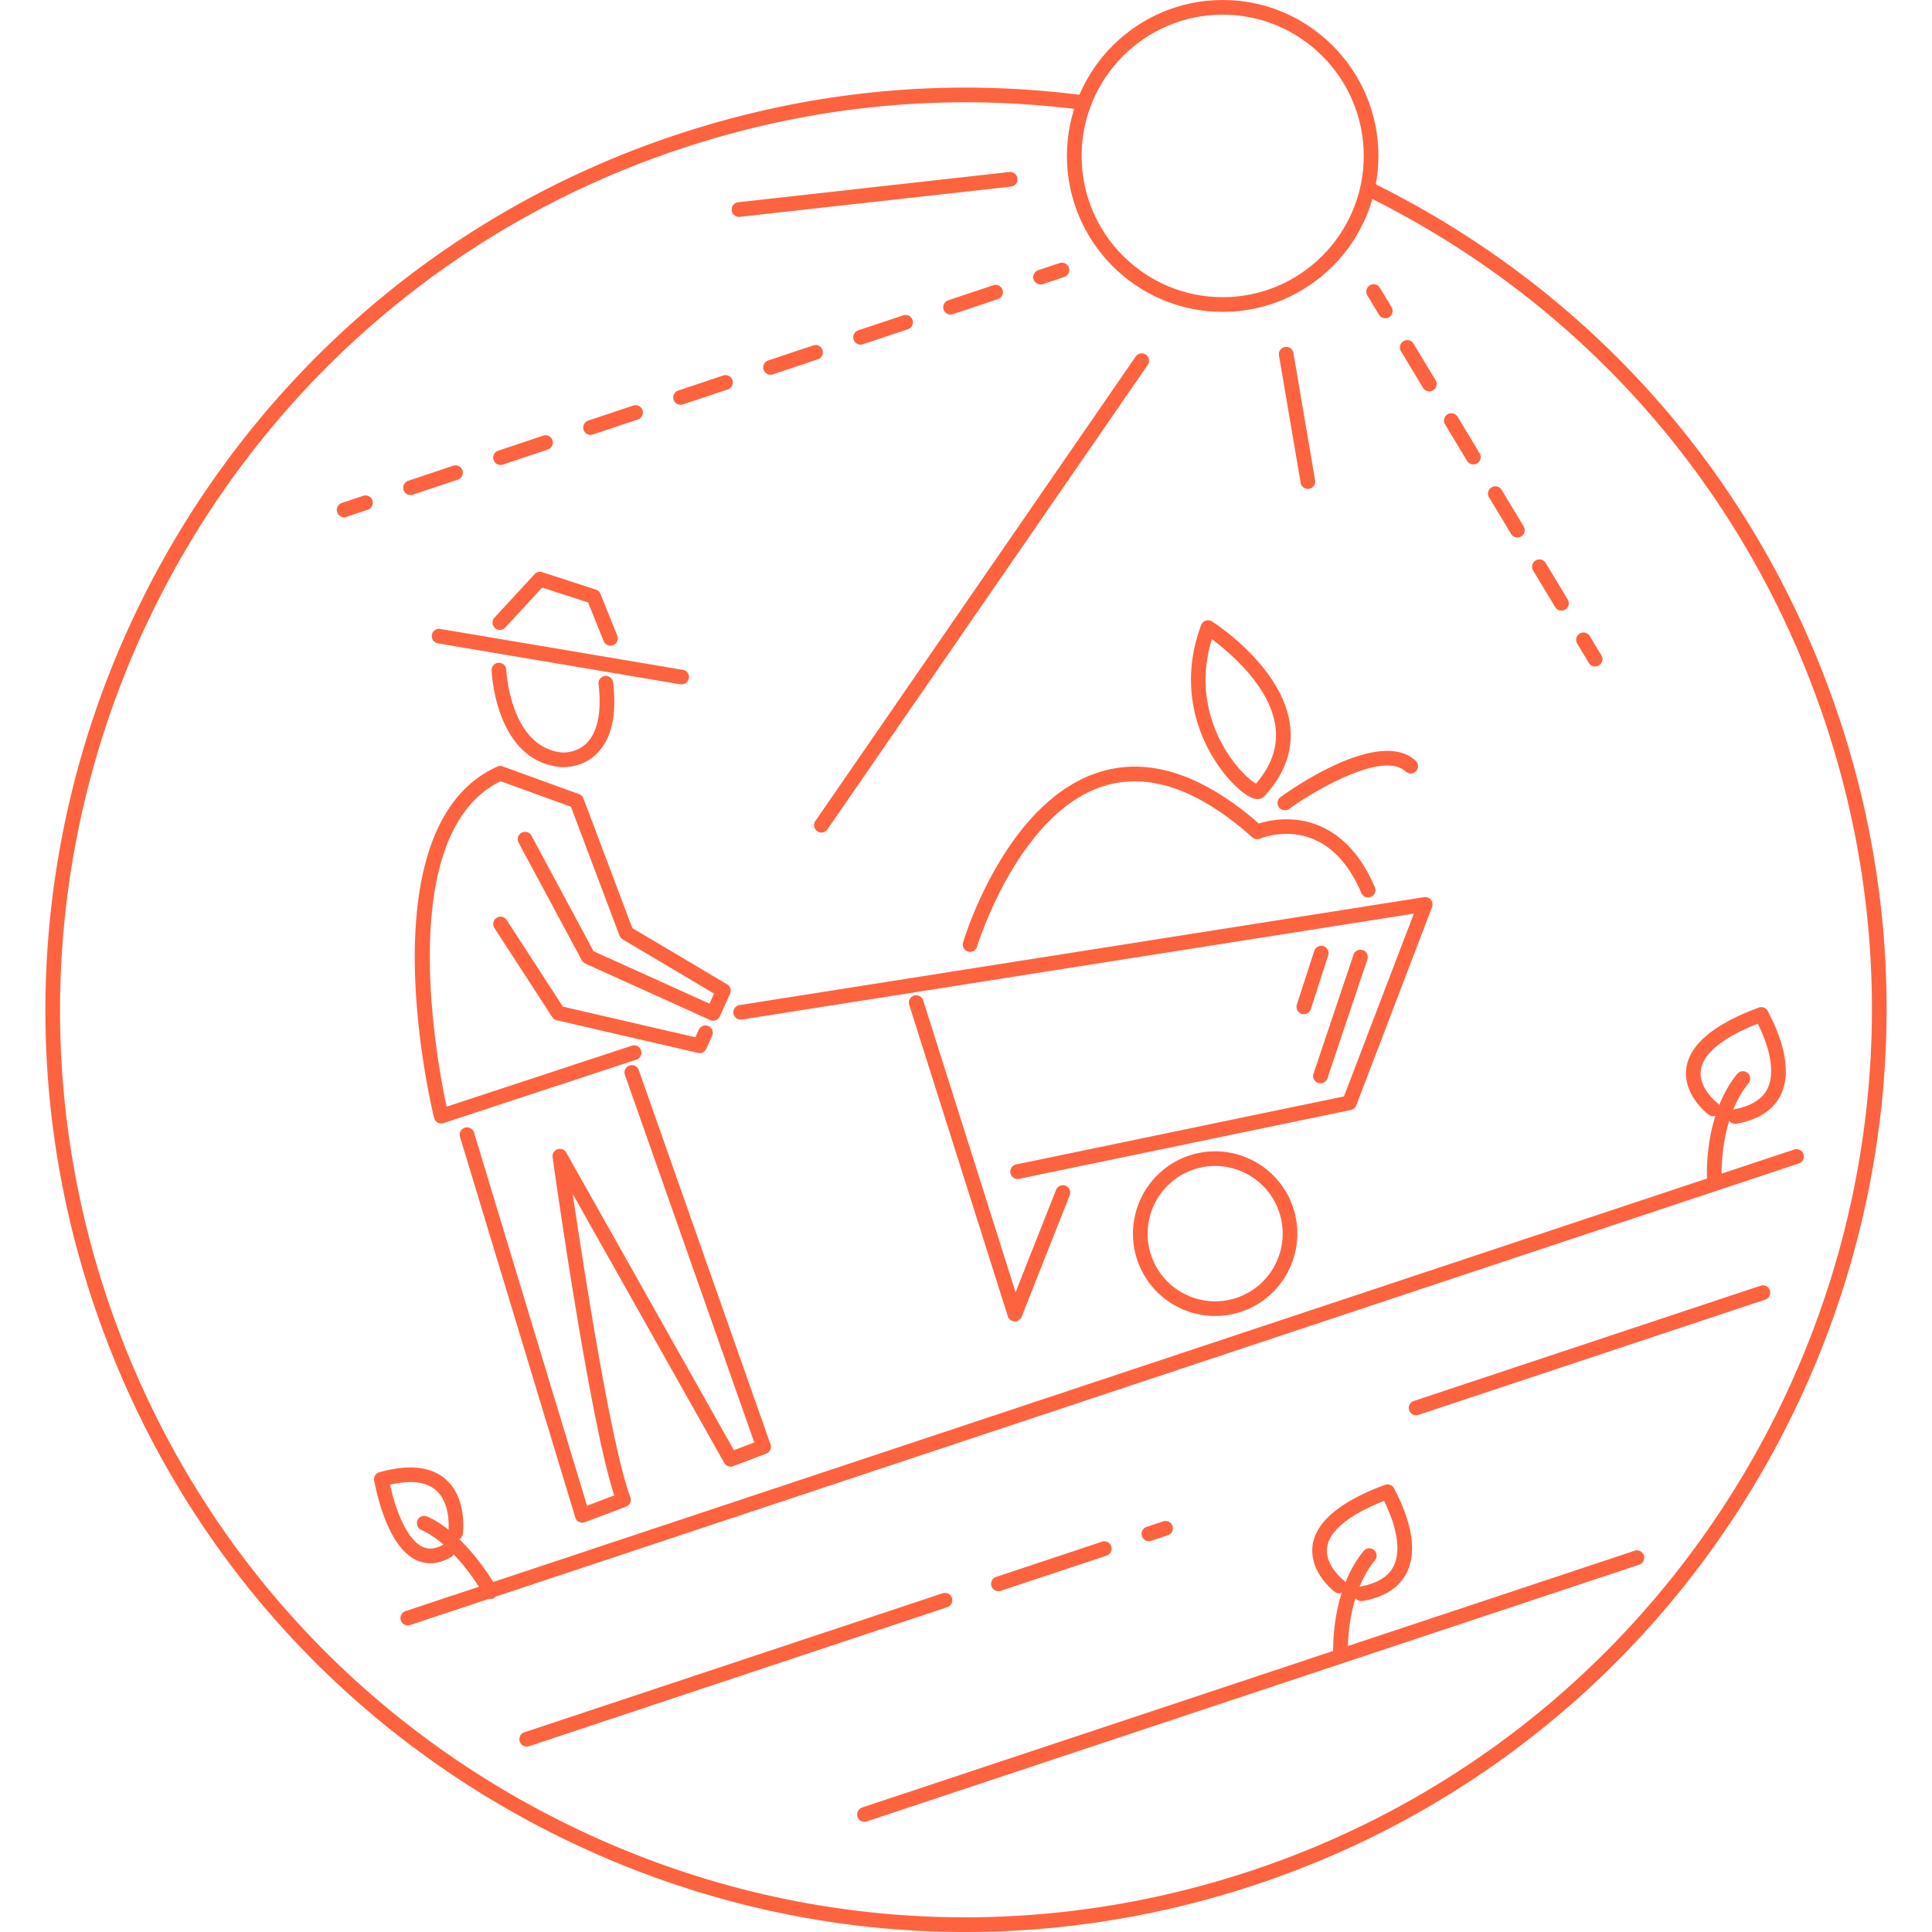<svg preserveAspectRatio="xMidYMid meet" data-bbox="16.886 13.35 163.27 171.32" viewBox="16.886 13.35 163.27 171.32" height="200" width="200" xmlns="http://www.w3.org/2000/svg" data-type="color" role="img"><defs><style>#comp-jrta91n9 svg [data-color="1"] {fill: #FE8340;}</style></defs>
    <g>
        <path d="M49.022 157.483a.65.65 0 0 1-.205-1.267l123.147-40.932a.65.65 0 1 1 .41 1.234L49.228 157.45a.647.647 0 0 1-.206.033z" fill="#FE6340" data-color="1"/>
        <path d="M59.568 168.227a.65.65 0 0 1-.205-1.267l37.09-12.328a.65.65 0 1 1 .41 1.234l-37.09 12.328a.666.666 0 0 1-.205.033z" fill="#FE6340" data-color="1"/>
        <path d="M89.517 174.896a.65.65 0 0 1-.205-1.267l68.5-22.768a.65.65 0 1 1 .41 1.234l-68.5 22.768a.675.675 0 0 1-.205.033z" fill="#FE6340" data-color="1"/>
        <path d="M138.437 138.847a.65.65 0 0 1-.205-1.267l30.75-10.221a.65.65 0 1 1 .41 1.234l-30.75 10.221a.675.675 0 0 1-.205.033z" fill="#FE6340" data-color="1"/>
        <path d="M101.398 154.447a.65.65 0 0 1-.205-1.267l9.387-3.12a.65.65 0 1 1 .41 1.234l-9.387 3.12a.637.637 0 0 1-.205.033z" fill="#FE6340" data-color="1"/>
        <path d="M114.737 150.014a.65.65 0 0 1-.205-1.267l1.482-.492a.65.65 0 1 1 .41 1.234l-1.482.492a.666.666 0 0 1-.205.033z" fill="#FE6340" data-color="1"/>
        <path d="M133.589 155.327a.65.65 0 0 1-.114-1.29c1.516-.27 2.519-.888 2.98-1.838.634-1.302.316-3.383-.867-5.755-3.081 1.221-4.82 2.63-5.04 4.093-.243 1.615 1.451 2.934 1.468 2.946a.651.651 0 0 1-.786 1.036c-.095-.072-2.319-1.786-1.969-4.166.307-2.075 2.465-3.87 6.415-5.334a.648.648 0 0 1 .825.36c.95 1.792 2.286 5 1.123 7.388-.654 1.346-1.974 2.203-3.921 2.549a.629.629 0 0 1-.114.011z" fill="#FE6340" data-color="1"/>
        <path d="M131.739 160.84a.65.65 0 0 1-.647-.611c-.014-.229-.303-5.667 2.674-9.326a.65.65 0 1 1 1.008.82c-2.66 3.271-2.388 8.377-2.385 8.428a.65.65 0 0 1-.609.688l-.041.001z" fill="#FE6340" data-color="1"/>
        <path d="M166.73 113.006a.65.65 0 0 1-.114-1.29c1.516-.271 2.519-.889 2.98-1.839.634-1.303.316-3.383-.866-5.754-3.087 1.222-4.826 2.633-5.042 4.098-.24 1.627 1.45 2.927 1.468 2.939a.65.65 0 0 1-.785 1.037c-.095-.072-2.32-1.787-1.969-4.166.307-2.075 2.465-3.87 6.415-5.333a.65.65 0 0 1 .825.359c.95 1.791 2.286 4.998 1.123 7.388-.654 1.346-1.974 2.203-3.921 2.55a.612.612 0 0 1-.114.011z" fill="#FE6340" data-color="1"/>
        <path d="M164.881 118.518a.65.65 0 0 1-.647-.611c-.014-.229-.303-5.667 2.674-9.326a.649.649 0 1 1 1.008.82c-2.66 3.271-2.388 8.377-2.385 8.428a.65.65 0 0 1-.609.688l-.041.001z" fill="#FE6340" data-color="1"/>
        <path d="M51.019 151.971a2.9 2.9 0 0 1-1.204-.264c-2.247-1.014-3.312-4.774-3.747-6.926l.01-.003a.649.649 0 0 1 .425-.876c2.59-.725 4.563-.519 5.867.613 1.937 1.685 1.551 4.732 1.534 4.861a.654.654 0 0 1-.729.557.652.652 0 0 1-.56-.729c.003-.025.307-2.492-1.103-3.712-.86-.745-2.229-.91-4.068-.49.659 2.942 1.731 4.989 2.906 5.52.555.25 1.166.177 1.867-.227a.65.65 0 1 1 .651 1.125c-.636.367-1.254.551-1.849.551z" fill="#FE6340" data-color="1"/>
        <path d="M56.354 155.14a.65.65 0 0 1-.569-.335c-.024-.044-2.504-4.452-5.587-5.797a.65.65 0 0 1 .519-1.191c3.489 1.521 6.095 6.16 6.204 6.357a.65.65 0 0 1-.567.966z" fill="#FE6340" data-color="1"/>
        <path d="M98.442 184.67c-12.534 0-24.988-2.927-36.519-8.718-19.489-9.789-34.005-26.592-40.874-47.313C6.87 85.863 30.088 39.512 72.806 25.312c11.704-3.891 23.794-5.082 35.938-3.537a.649.649 0 1 1-.165 1.289c-11.946-1.517-23.846-.347-35.363 3.482C31.178 40.52 8.329 86.134 22.283 128.23c6.759 20.392 21.044 36.927 40.223 46.56 19.18 9.634 40.955 11.21 61.319 4.442 42.038-13.973 64.887-59.587 50.933-101.684-6.843-20.644-21.353-37.291-40.857-46.876a.65.65 0 0 1 .574-1.166c19.819 9.739 34.564 26.655 41.518 47.634 14.179 42.775-9.039 89.127-51.757 103.326-8.452 2.809-17.142 4.204-25.794 4.204z" fill="#FE6340" data-color="1"/>
        <path d="M103.095 117.896a.651.651 0 0 1-.131-1.288l29.073-6.035 6.197-16.209-59.567 9.39a.65.65 0 1 1-.203-1.283l60.677-9.565a.651.651 0 0 1 .709.874l-6.725 17.591a.65.65 0 0 1-.476.404l-29.422 6.107a.65.65 0 0 1-.132.014z" fill="#FE6340" data-color="1"/>
        <path d="M102.85 130.529l-.022-.001a.652.652 0 0 1-.598-.453l-8.746-27.625a.65.65 0 0 1 1.24-.392l8.193 25.882 3.601-9.111a.651.651 0 0 1 1.209.479l-4.272 10.812a.656.656 0 0 1-.605.409z" fill="#FE6340" data-color="1"/>
        <path d="M64.496 148.374a.65.65 0 0 1-.622-.462l-10.223-33.755a.65.65 0 0 1 1.245-.377l10.021 33.089 2.41-.911c-2.202-6.731-5.33-29.021-5.466-29.996a.651.651 0 0 1 1.21-.409l14.869 26.393 1.807-.684-11.474-32.603a.65.65 0 0 1 1.226-.432l11.685 33.202a.65.65 0 0 1-.384.824l-2.923 1.105a.652.652 0 0 1-.796-.289l-13.435-23.846c1.033 6.975 3.447 22.477 5.11 26.888a.651.651 0 0 1-.379.838l-3.653 1.382a.636.636 0 0 1-.228.043z" fill="#FE6340" data-color="1"/>
        <path d="M120.61 130.046a7.272 7.272 0 0 1-2.998-.651 7.245 7.245 0 0 1-3.817-4.072c-1.419-3.765.484-7.984 4.244-9.406a7.239 7.239 0 0 1 5.576.178 7.25 7.25 0 0 1 3.818 4.073c1.419 3.765-.485 7.983-4.245 9.405a7.288 7.288 0 0 1-2.578.473zm.006-13.303c-.714 0-1.43.129-2.118.39-3.089 1.168-4.653 4.636-3.486 7.73a5.948 5.948 0 0 0 3.137 3.347 5.934 5.934 0 0 0 4.581.146c3.09-1.168 4.654-4.636 3.487-7.729a5.958 5.958 0 0 0-3.138-3.348 5.952 5.952 0 0 0-2.463-.536z" fill="#FE6340" data-color="1"/>
        <path d="M51.984 112.977a.65.65 0 0 1-.631-.496c-.257-1.052-6.174-25.837 5.598-31.15a.657.657 0 0 1 .489-.019l6.771 2.457a.652.652 0 0 1 .387.382l4.333 11.494 8.409 4.99a.651.651 0 0 1 .261.826l-.91 2.016a.656.656 0 0 1-.363.341.64.64 0 0 1-.497-.017l-11.072-5.01a.647.647 0 0 1-.305-.284l-5.6-10.423a.65.65 0 1 1 1.145-.615l5.496 10.229 10.279 4.651.402-.893-8.104-4.811a.646.646 0 0 1-.276-.329l-4.309-11.428-6.235-2.263c-9.473 4.631-5.648 24.858-4.788 28.858l16.401-5.397a.65.65 0 1 1 .406 1.234l-17.082 5.622a.61.61 0 0 1-.205.035z" fill="#FE6340" data-color="1"/>
        <path d="M74.897 106.733a.608.608 0 0 1-.146-.018l-12.525-2.896a.644.644 0 0 1-.398-.279l-5.124-7.898a.649.649 0 1 1 1.089-.707l4.981 7.678 11.75 2.717.299-.664a.65.65 0 1 1 1.185.535l-.519 1.15a.65.65 0 0 1-.592.382z" fill="#FE6340" data-color="1"/>
        <path d="M62.806 81.378c-.154 0-.25-.009-.267-.011-5.704-.588-6.07-8.246-6.083-8.572a.65.65 0 0 1 .623-.675.655.655 0 0 1 .676.623c.003.068.335 6.858 4.92 7.331.051.003 1.291.107 2.236-.857.955-.977 1.311-2.78 1.027-5.214a.65.65 0 0 1 1.291-.151c.337 2.893-.137 5.01-1.408 6.292-1.095 1.107-2.449 1.234-3.015 1.234z" fill="#FE6340" data-color="1"/>
        <path d="M73.197 74.024a.582.582 0 0 1-.109-.01l-21.399-3.613a.649.649 0 0 1-.532-.749.646.646 0 0 1 .749-.532l21.399 3.613a.65.65 0 1 1-.108 1.291z" fill="#FE6340" data-color="1"/>
        <path d="M66.992 70.607a.65.65 0 0 1-.603-.407l-1.378-3.424-4.072-1.323-3.274 3.546a.649.649 0 1 1-.955-.881l3.557-3.853a.646.646 0 0 1 .679-.178l4.757 1.546c.183.06.33.197.401.375l1.491 3.705a.649.649 0 0 1-.603.894z" fill="#FE6340" data-color="1"/>
        <path d="M98.909 97.756a.65.65 0 0 1-.649-.836c.156-.522 3.931-12.806 12.384-15.193 4.274-1.205 8.929.358 13.844 4.649a8.251 8.251 0 0 1 3.606-.291c2.024.299 4.824 1.573 6.68 5.94a.652.652 0 0 1-.344.853.653.653 0 0 1-.853-.344c-3.058-7.202-8.74-4.919-8.98-4.819a.655.655 0 0 1-.686-.114c-4.667-4.167-9.007-5.72-12.912-4.624-7.767 2.191-11.459 14.195-11.496 14.316a.646.646 0 0 1-.594.463z" fill="#FE6340" data-color="1"/>
        <path d="M129.952 109.414a.65.65 0 0 1-.616-.857l3.542-10.535a.65.65 0 1 1 1.232.414l-3.542 10.535a.65.65 0 0 1-.616.443z" fill="#FE6340" data-color="1"/>
        <path d="M128.477 103.284a.65.65 0 0 1-.618-.85l1.543-4.764a.649.649 0 1 1 1.236.4l-1.543 4.764a.65.65 0 0 1-.618.45z" fill="#FE6340" data-color="1"/>
        <path d="M124.387 84.208c-.236 0-.535-.085-.913-.317-2.115-1.302-7.016-7.303-4.099-15.116a.653.653 0 0 1 .958-.321c.255.162 6.251 4.033 6.92 9.178.291 2.245-.473 4.371-2.272 6.32v.001a.783.783 0 0 1-.594.255zm.116-.696h.01-.01zm-.477-.442c-.001 0-.001 0 0 0-.001 0-.001 0 0 0zm-3.705-13.039c-1.224 3.996-.206 7.233.911 9.293 1.088 2.006 2.438 3.203 3.003 3.512 1.375-1.585 1.957-3.278 1.729-5.037-.467-3.589-4.103-6.628-5.643-7.768z" fill="#FE6340" data-color="1"/>
        <path d="M126.801 85.202a.65.65 0 0 1-.382-1.177c.887-.644 8.754-6.197 11.979-3.215a.65.65 0 0 1-.883.955c-2.072-1.918-8.31 1.844-10.332 3.312a.653.653 0 0 1-.382.125z" fill="#FE6340" data-color="1"/>
        <path d="M121.281 41.006c-7.615 0-13.811-6.203-13.811-13.828s6.195-13.828 13.811-13.828 13.811 6.203 13.811 13.828-6.196 13.828-13.811 13.828zm0-26.356c-6.898 0-12.51 5.619-12.51 12.527s5.611 12.527 12.51 12.527 12.51-5.619 12.51-12.527-5.611-12.527-12.51-12.527z" fill="#FE6340" data-color="1"/>
        <path d="M85.696 87.175a.65.65 0 0 1-.534-1.019l28.406-41.19a.649.649 0 1 1 1.07.738l-28.406 41.19a.651.651 0 0 1-.536.281z" fill="#FE6340" data-color="1"/>
        <path d="M128.836 56.706a.651.651 0 0 1-.64-.541l-1.922-11.297a.65.65 0 0 1 .531-.75.645.645 0 0 1 .75.531l1.922 11.297a.65.65 0 0 1-.641.76z" fill="#FE6340" data-color="1"/>
        <path d="M135.699 41.57a.65.65 0 0 1-.558-.314l-1.032-1.713a.65.65 0 0 1 1.114-.672l1.032 1.713a.65.65 0 0 1-.556.986z" fill="#FE6340" data-color="1"/>
        <path d="M151.323 67.497a.65.65 0 0 1-.558-.314l-1.953-3.241a.65.65 0 0 1 1.114-.672l1.953 3.241a.65.65 0 0 1-.556.986zm-3.906-6.482a.65.65 0 0 1-.558-.315l-1.952-3.24a.65.65 0 1 1 1.114-.67l1.952 3.24a.65.65 0 0 1-.556.985zm-3.905-6.482a.65.65 0 0 1-.558-.314l-1.953-3.241a.65.65 0 0 1 1.114-.672l1.953 3.241a.65.65 0 0 1-.556.986zm-3.907-6.481a.65.65 0 0 1-.558-.314l-1.953-3.241a.65.65 0 0 1 1.114-.672l1.953 3.241a.65.65 0 0 1-.556.986z" fill="#FE6340" data-color="1"/>
        <path d="M154.309 72.451a.65.65 0 0 1-.558-.314l-1.032-1.713a.65.65 0 0 1 1.114-.672l1.032 1.713a.65.65 0 0 1-.556.986z" fill="#FE6340" data-color="1"/>
        <path d="M105.133 38.576a.65.65 0 0 1-.206-1.266l1.896-.634a.646.646 0 0 1 .822.41.648.648 0 0 1-.41.822l-1.896.634a.644.644 0 0 1-.206.034z" fill="#FE6340" data-color="1"/>
        <path d="M49.264 57.249a.65.65 0 0 1-.206-1.266l3.991-1.333a.647.647 0 0 1 .822.41.648.648 0 0 1-.41.822l-3.991 1.333a.649.649 0 0 1-.206.034zm7.981-2.667a.65.65 0 0 1-.206-1.266l3.99-1.334a.647.647 0 0 1 .822.41.648.648 0 0 1-.41.822l-3.99 1.334a.644.644 0 0 1-.206.034zm7.982-2.668a.65.65 0 0 1-.206-1.266l3.99-1.334a.647.647 0 0 1 .822.41.648.648 0 0 1-.41.822l-3.99 1.334a.649.649 0 0 1-.206.034zm7.981-2.667a.65.65 0 0 1-.206-1.266l3.99-1.334a.646.646 0 0 1 .822.41.648.648 0 0 1-.41.822l-3.99 1.334a.644.644 0 0 1-.206.034zm7.98-2.668a.65.65 0 0 1-.206-1.266l3.991-1.334c.342-.116.708.069.822.41s-.069.709-.41.822l-3.991 1.334a.64.64 0 0 1-.206.034zm7.982-2.668a.65.65 0 0 1-.206-1.266l3.99-1.333a.647.647 0 0 1 .822.41.648.648 0 0 1-.41.822l-3.99 1.333a.644.644 0 0 1-.206.034zm7.981-2.667a.65.65 0 0 1-.206-1.266l3.99-1.334a.646.646 0 0 1 .822.41.648.648 0 0 1-.41.822l-3.99 1.334a.64.64 0 0 1-.206.034z" fill="#FE6340" data-color="1"/>
        <path d="M43.377 59.218a.65.65 0 0 1-.206-1.266l1.896-.635a.645.645 0 0 1 .822.41.648.648 0 0 1-.41.822l-1.896.635a.644.644 0 0 1-.206.034z" fill="#FE6340" data-color="1"/>
        <path d="M78.389 32.581a.652.652 0 0 1-.646-.578.652.652 0 0 1 .574-.719l24.051-2.681c.351-.026.679.217.719.574a.652.652 0 0 1-.574.719l-24.051 2.681a.893.893 0 0 1-.073.004z" fill="#FE6340" data-color="1"/>
    </g>
</svg>